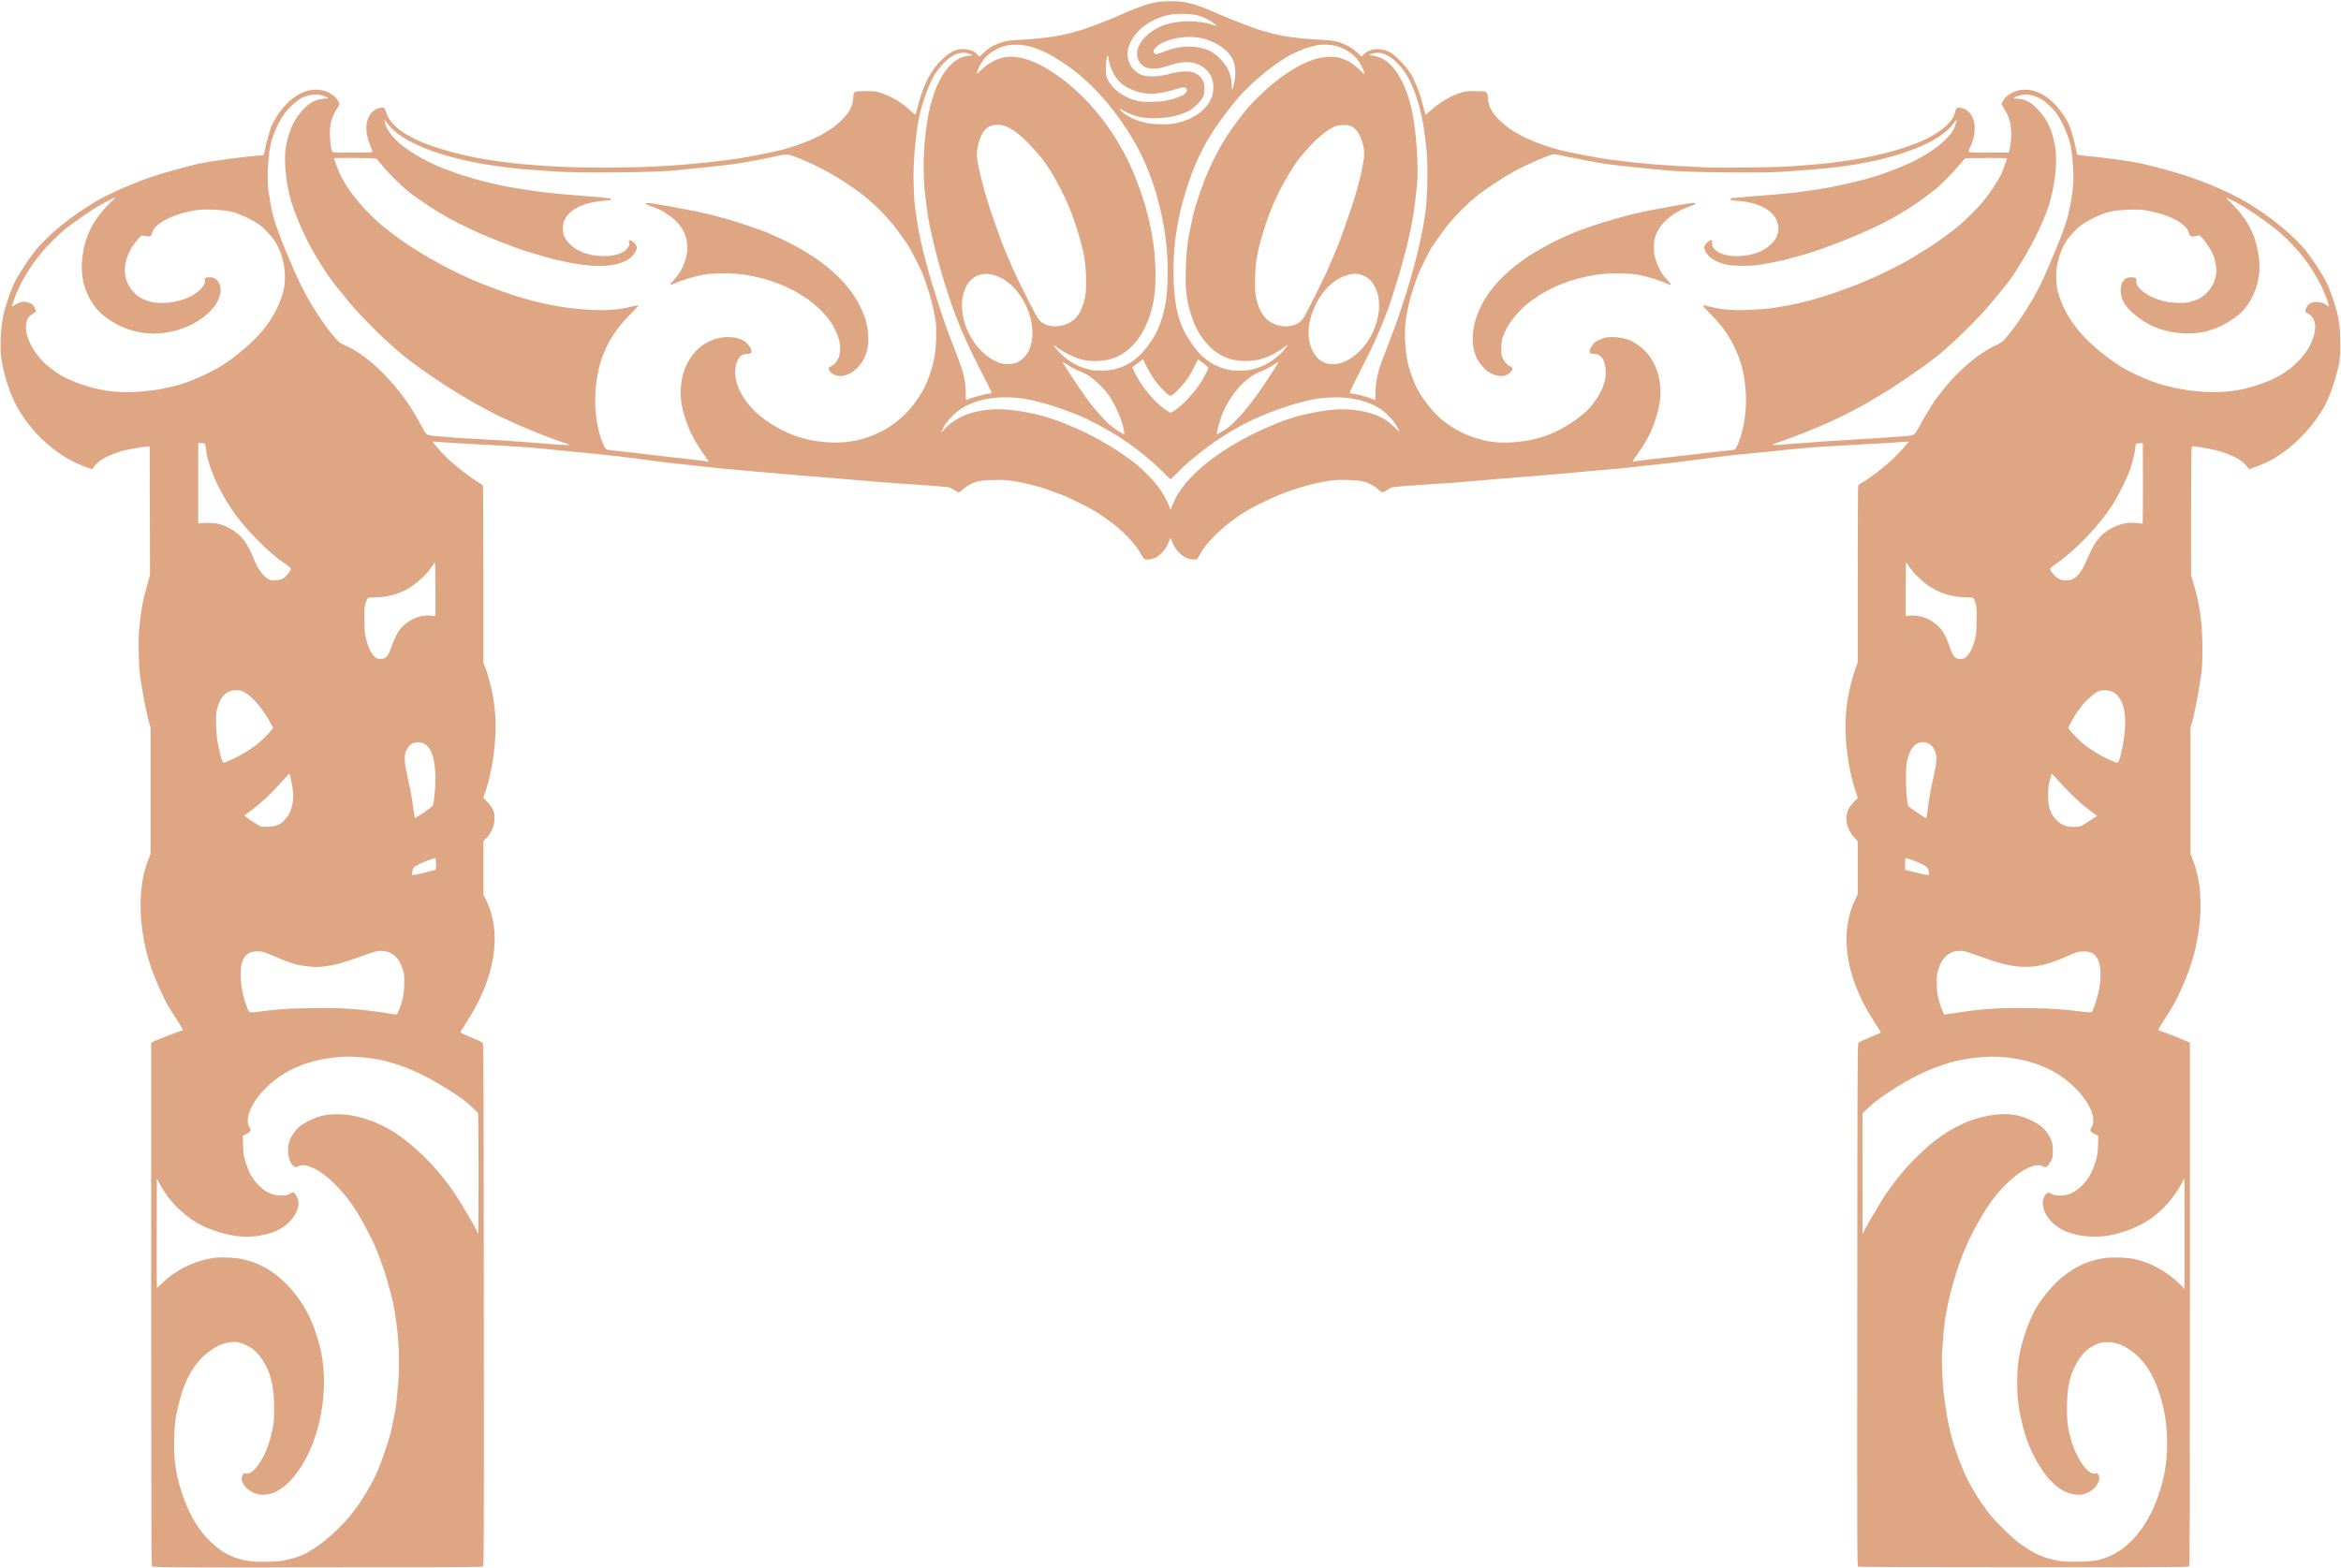 <?xml version="1.0" encoding="UTF-8" standalone="no"?>
<!-- Created with Inkscape (http://www.inkscape.org/) -->
<svg xmlns:inkscape="http://www.inkscape.org/namespaces/inkscape" xmlns:sodipodi="http://sodipodi.sourceforge.net/DTD/sodipodi-0.dtd" xmlns:xlink="http://www.w3.org/1999/xlink" xmlns="http://www.w3.org/2000/svg" xmlns:svg="http://www.w3.org/2000/svg" width="1032.956mm" height="692.118mm" viewBox="0 0 1032.956 692.118" version="1.1" id="svg5" xml:space="preserve" sodipodi:docname="drawing.svg" inkscape:version="1.2.1 (9c6d41e, 2022-07-14)">
  <sodipodi:namedview id="namedview10" pagecolor="#ffffff" bordercolor="#000000" borderopacity="0.25" inkscape:showpageshadow="2" inkscape:pageopacity="0.0" inkscape:pagecheckerboard="0" inkscape:deskcolor="#d1d1d1" inkscape:document-units="mm" showgrid="false" inkscape:zoom="0.22199902" inkscape:cx="1418.9252" inkscape:cy="1358.1141" inkscape:window-width="1659" inkscape:window-height="917" inkscape:window-x="14" inkscape:window-y="44" inkscape:window-maximized="0" inkscape:current-layer="svg5"/>
  <defs id="defs2"/>
  <g id="g9071" inkscape:label="fg">
    <path style="display:inline;fill:#dfa684;stroke-width:0.265" d="m -273.31,440.64 c -24.117,-0.077 -26.086,-0.117 -26.392,-0.531 -0.263,-0.357 -0.331,-23.927 -0.331,-115.771 V 209.015 l 1.918,-0.871 c 2.237,-1.016 9.07,-3.655 10.743,-4.15 0.634,-0.187 1.207,-0.483 1.274,-0.657 0.067,-0.174 -1.239,-2.384 -2.902,-4.911 -1.663,-2.527 -3.569,-5.606 -4.236,-6.843 -1.502,-2.785 -4.641,-9.798 -6.02,-13.452 -6.364,-16.86 -7.242,-36.553 -2.203,-49.447 l 1.161,-2.971 V 97.849 69.984 l -0.646,-2.238 c -1.008,-3.49 -2.304,-10.055 -3.89,-19.7 -0.684,-4.16 -0.976,-16.107 -0.518,-21.143 0.765,-8.403 1.571,-12.939 3.481,-19.602 l 1.311,-4.571 -0.067,-28.407 -0.067,-28.407 -1.642,0.045 c -2.324,0.064 -9.745,1.555 -12.467,2.504 -5.545,1.934 -8.377,3.661 -10.528,6.419 l -0.804,1.03 -2.493,-0.89 c -11.766,-4.198 -22.326,-13.095 -29.654,-24.984 -3.506,-5.688 -6.799,-15.325 -7.91,-23.151 -0.607,-4.274 -0.27,-12.76 0.709,-17.859 0.879,-4.582 3.432,-12.125 5.469,-16.161 1.483,-2.938 5.779,-9.507 8.417,-12.869 5.532,-7.052 15.774,-15.492 26.779,-22.065 6.327,-3.78 18.335,-9.005 26.915,-11.711 5.359,-1.691 15.281,-4.414 18.773,-5.154 5.957,-1.261 23.582,-3.609 27.088,-3.609 1.609,0 1.914,-0.364 2.243,-2.671 0.249,-1.749 1.096,-4.905 2.582,-9.632 0.558,-1.775 2.906,-5.723 4.824,-8.111 5.495,-6.843 12.214,-9.865 18.389,-8.27 1.802,0.465 4.161,1.787 5.237,2.934 0.902,0.962 1.811,2.48 1.812,3.027 5.3e-4,0.235 -0.523,1.21 -1.164,2.166 -2.086,3.111 -3.057,6.566 -3.063,10.9 -0.003,2.39 0.525,6.812 0.945,7.905 0.147,0.384 1.094,0.429 9,0.429 7.882,0 8.835,-0.045 8.835,-0.419 0,-0.23 -0.347,-1.213 -0.771,-2.183 -2.782,-6.37 -2.518,-12.102 0.707,-15.326 1.444,-1.444 4.26,-2.352 5.281,-1.703 0.177,0.113 0.565,0.992 0.862,1.954 2.244,7.265 12.302,13.179 30.224,17.773 8.18,2.097 13.052,3.007 22.103,4.131 1.201,0.149 3.106,0.387 4.233,0.529 1.986,0.25 4.768,0.489 12.237,1.048 15.068,1.13 38.041,1.133 55.827,0.008 10.429,-0.66 24.047,-2.087 31.75,-3.328 5.278,-0.85 16.241,-3.109 19.315,-3.979 13.115,-3.715 21.778,-8.471 27.232,-14.95 2.03,-2.411 2.941,-4.619 3.131,-7.586 0.196,-3.06 0.249,-3.09 5.608,-3.09 3.802,0 4.293,0.058 6.494,0.761 4.875,1.557 9.76,4.511 13.553,8.194 0.906,0.879 1.716,1.53 1.8,1.445 0.085,-0.085 0.451,-1.328 0.814,-2.763 2.611,-10.317 5.831,-16.695 10.887,-21.566 3.939,-3.795 7.049,-5.091 10.81,-4.506 2.305,0.358 3.593,0.962 4.855,2.276 l 0.915,0.953 1.466,-1.422 c 2.581,-2.503 5.192,-3.989 8.926,-5.08 1.892,-0.553 3.251,-0.727 7.225,-0.928 11.595,-0.585 19.938,-1.926 27.649,-4.444 2.974,-0.972 11.977,-4.365 13.786,-5.196 7.694,-3.535 13.584,-5.78 17.539,-6.682 2.652,-0.605 3.686,-0.703 7.57,-0.715 7.009,-0.022 10.144,0.809 21.431,5.679 2.765,1.193 6.039,2.557 7.276,3.032 8.018,3.077 9.692,3.679 12.428,4.478 7.803,2.276 14.428,3.26 25.966,3.857 5.332,0.276 7.316,0.734 10.968,2.531 1.671,0.822 3.004,1.738 4.392,3.018 l 1.993,1.837 1.021,-1.046 c 2.54,-2.602 7.409,-3.012 11.361,-0.957 3.004,1.562 8.727,7.895 10.312,11.413 2.512,5.575 3.076,7.141 4.377,12.144 0.562,2.162 1.086,3.995 1.165,4.074 0.079,0.079 1.011,-0.678 2.073,-1.682 3.559,-3.366 8.942,-6.587 13.295,-7.955 2.187,-0.687 2.717,-0.749 6.494,-0.749 5.36,0 5.413,0.029 5.607,3.09 0.251,3.96 2.081,7.094 6.325,10.828 2.47,2.174 3.224,2.717 6.332,4.563 4.482,2.663 11.053,5.314 17.707,7.146 5.335,1.468 18.383,3.977 24.871,4.782 13.679,1.697 23.152,2.459 39.555,3.183 9.236,0.408 31.67,0.121 40.614,-0.519 4.63,-0.331 14.726,-1.2 15.214,-1.309 0.291,-0.065 1.601,-0.246 2.91,-0.403 15.486,-1.849 30.042,-5.566 39.541,-10.098 7.524,-3.59 12.355,-8.087 13.121,-12.214 0.339,-1.827 1.264,-2.163 3.685,-1.338 2.435,0.83 4.185,3.244 4.762,6.568 0.522,3.006 -0.241,7.299 -1.868,10.51 -0.35,0.69 -0.636,1.497 -0.636,1.793 0,0.53 0.128,0.538 8.853,0.538 h 8.853 l 0.267,-0.992 c 0.49,-1.823 0.801,-4.671 0.802,-7.342 0,-4.326 -0.97,-7.785 -3.058,-10.9 -0.641,-0.956 -1.165,-1.93 -1.164,-2.166 0,-0.547 0.91,-2.065 1.812,-3.027 1.075,-1.147 3.435,-2.469 5.237,-2.934 7.383,-1.906 15.446,2.78 21.207,12.325 0.731,1.212 1.51,2.68 1.73,3.262 0.884,2.335 2.596,8.581 2.865,10.449 0.157,1.092 0.384,2.093 0.504,2.224 0.12,0.131 1.267,0.328 2.547,0.438 8.21,0.706 19.952,2.295 25.48,3.448 4.44,0.926 13.825,3.476 19.844,5.393 8.518,2.713 20.436,7.91 26.638,11.618 11.021,6.588 21.247,15.015 26.779,22.066 2.643,3.369 6.935,9.933 8.424,12.882 2.017,3.996 4.593,11.605 5.466,16.148 1.11,5.772 1.261,15.753 0.311,20.505 -0.924,4.621 -3.038,11.31 -4.933,15.61 -3.42,7.761 -10.903,16.832 -18.593,22.539 -4.753,3.527 -8.118,5.324 -13.901,7.424 l -2.22,0.806 -0.947,-1.163 c -1.757,-2.159 -2.806,-2.971 -5.502,-4.26 -3.723,-1.78 -6.67,-2.726 -11.321,-3.633 -5.442,-1.062 -7.283,-1.251 -7.58,-0.781 -0.131,0.206 -0.235,12.794 -0.237,28.611 l -0.004,28.243 1.059,3.507 c 2.902,9.61 4.027,18.166 3.939,29.954 -0.042,5.615 -0.163,7.618 -0.662,10.98 -1.185,7.983 -2.844,16.548 -3.93,20.295 l -0.671,2.315 v 27.868 27.868 l 1.166,2.967 c 1.139,2.898 2.275,7.453 2.786,11.17 0.472,3.438 0.612,9.707 0.306,13.741 -0.856,11.292 -3.217,20.346 -8.214,31.503 -2.551,5.695 -3.772,7.913 -7.335,13.331 -1.664,2.53 -2.972,4.739 -2.906,4.911 0.066,0.171 0.638,0.465 1.272,0.652 1.573,0.465 8.682,3.222 10.875,4.218 l 1.786,0.811 v 115.319 c 0,91.838 -0.067,115.411 -0.331,115.771 -0.311,0.425 -4.75,0.452 -72.909,0.448 -50.296,-0.003 -72.738,-0.09 -73.099,-0.283 -0.516,-0.276 -0.52,-1.154 -0.447,-115.451 0.065,-101.912 0.12,-115.227 0.471,-115.652 0.428,-0.518 1.555,-1.052 6.47,-3.068 1.739,-0.713 3.266,-1.4 3.392,-1.527 0.13,-0.13 -0.622,-1.478 -1.735,-3.108 -7.381,-10.813 -11.928,-22.231 -13.052,-32.776 -0.885,-8.3 0.325,-16.208 3.472,-22.684 l 1.188,-2.446 v -11.701 -11.701 l -1.494,-1.664 c -3.419,-3.807 -4.422,-8.696 -2.574,-12.535 0.441,-0.916 1.446,-2.265 2.427,-3.259 l 1.674,-1.695 -1.19,-3.597 c -2.971,-8.981 -4.703,-22.243 -4.15,-31.775 0.139,-2.401 0.501,-5.902 0.803,-7.78 0.711,-4.414 2.437,-11.262 3.594,-14.258 l 0.91,-2.357 0.004,-38.933 c 0.003,-21.413 0.091,-39.065 0.198,-39.226 0.107,-0.161 1.028,-0.795 2.046,-1.41 3.9,-2.352 10.487,-7.514 13.961,-10.94 2.302,-2.27 6.342,-6.831 6.188,-6.985 -0.07,-0.07 -1.417,-0.004 -2.994,0.146 -1.577,0.15 -4.236,0.341 -5.91,0.425 -1.673,0.084 -5.007,0.268 -7.408,0.41 -2.401,0.142 -8.652,0.494 -13.891,0.781 -5.239,0.288 -10.894,0.645 -12.568,0.794 -1.673,0.149 -5.126,0.453 -7.673,0.675 -2.547,0.222 -5.464,0.519 -6.482,0.66 -1.769,0.244 -5.218,0.59 -14.552,1.458 -4.184,0.389 -6.725,0.665 -10.848,1.178 -1.164,0.145 -3.605,0.446 -5.424,0.67 -4.704,0.579 -6.871,0.864 -10.186,1.34 -1.601,0.23 -3.863,0.516 -5.027,0.635 -1.164,0.12 -4.26,0.464 -6.879,0.766 -2.619,0.301 -7.144,0.789 -10.054,1.084 -2.91,0.295 -5.589,0.594 -5.953,0.665 -0.364,0.071 -2.209,0.247 -4.101,0.391 -3.285,0.251 -8.691,0.733 -20.902,1.863 -6.484,0.6 -14.538,1.267 -28.707,2.376 -5.603,0.439 -11.913,0.974 -14.023,1.19 -4.343,0.445 -9.073,0.797 -16.007,1.192 -6.129,0.35 -14.862,1.005 -17.066,1.281 -1.335,0.167 -2.038,0.434 -3.139,1.19 -2.218,1.523 -2.439,1.516 -4.217,-0.131 -1.727,-1.599 -4.114,-2.859 -6.666,-3.52 -2.326,-0.602 -10.405,-0.853 -13.626,-0.424 -9.948,1.326 -20.463,4.661 -30.752,9.755 -6.522,3.229 -8.841,4.629 -13.753,8.301 -6.021,4.502 -11.683,10.436 -13.683,14.34 -0.571,1.115 -1.195,2.158 -1.387,2.317 -0.554,0.459 -3.501,0.132 -4.908,-0.544 -2.605,-1.254 -5.134,-4.242 -6.171,-7.294 -0.273,-0.802 -0.561,-1.458 -0.64,-1.457 -0.079,0 -0.441,0.8 -0.805,1.775 -1.228,3.291 -3.886,6.225 -6.537,7.217 -1.385,0.518 -3.32,0.692 -4.153,0.372 -0.228,-0.088 -0.9,-1.037 -1.492,-2.111 -1.446,-2.619 -3.088,-4.762 -5.922,-7.727 -3.203,-3.351 -5.641,-5.384 -10.603,-8.843 -3.352,-2.337 -5.12,-3.351 -10.848,-6.226 -4.851,-2.435 -6.573,-3.168 -12.58,-5.356 -6.002,-2.186 -13.375,-3.957 -18.892,-4.537 -3.565,-0.375 -10.747,-0.145 -13.044,0.417 -2.342,0.574 -5.208,2.092 -6.813,3.61 -0.755,0.714 -1.552,1.299 -1.77,1.299 -0.218,0 -1.159,-0.5 -2.091,-1.11 -1.307,-0.856 -2.058,-1.154 -3.282,-1.302 -1.708,-0.206 -12.744,-1.014 -23.019,-1.685 -3.493,-0.228 -8.076,-0.589 -10.186,-0.802 -2.11,-0.213 -8.42,-0.747 -14.023,-1.186 -15.066,-1.182 -25.887,-2.092 -29.766,-2.505 -1.892,-0.201 -4.69,-0.439 -6.218,-0.529 -1.528,-0.09 -4.266,-0.329 -6.085,-0.533 -1.819,-0.203 -5.093,-0.501 -7.276,-0.661 -2.183,-0.16 -4.147,-0.341 -4.366,-0.401 -0.218,-0.06 -2.838,-0.356 -5.821,-0.657 -2.983,-0.301 -7.567,-0.794 -10.186,-1.095 -2.619,-0.302 -5.715,-0.646 -6.879,-0.766 -1.164,-0.12 -3.426,-0.405 -5.027,-0.635 -3.057,-0.439 -4.837,-0.675 -10.054,-1.334 -6.206,-0.784 -9.843,-1.201 -13.891,-1.594 -2.256,-0.219 -7.078,-0.7 -10.716,-1.069 -11.553,-1.172 -16.845,-1.691 -20.108,-1.972 -3.412,-0.294 -16.139,-1.037 -31.882,-1.861 -2.692,-0.141 -6.306,-0.384 -8.031,-0.54 -1.725,-0.156 -3.191,-0.229 -3.258,-0.162 -0.161,0.161 4.569,5.478 6.479,7.285 3.931,3.718 10.443,8.754 14.071,10.882 0.8,0.47 1.543,0.989 1.65,1.154 0.107,0.165 0.196,17.835 0.198,39.266 l 0.004,38.966 0.937,2.398 c 0.806,2.062 2.07,6.616 3.003,10.82 0.578,2.604 1.116,6.96 1.367,11.061 0.571,9.332 -1.198,22.918 -4.141,31.803 l -1.183,3.573 1.679,1.721 c 0.95,0.974 2.016,2.409 2.456,3.306 0.701,1.429 0.775,1.833 0.758,4.099 -0.017,2.22 -0.12,2.753 -0.885,4.565 -0.601,1.425 -1.343,2.578 -2.428,3.776 l -1.562,1.724 v 11.722 11.722 l 1.198,2.461 c 7.377,15.156 3.894,35.285 -9.591,55.426 -1.065,1.591 -1.845,2.98 -1.733,3.087 0.112,0.107 1.811,0.872 3.775,1.699 1.965,0.827 4.068,1.719 4.674,1.982 0.606,0.262 1.261,0.756 1.455,1.097 0.293,0.514 0.366,20.259 0.427,115.489 0.068,105.029 0.038,114.905 -0.35,115.292 -0.385,0.385 -4.488,0.424 -45.079,0.424 -24.561,0 -45.537,0.038 -46.614,0.084 -1.077,0.046 -13.686,0.046 -28.02,0 z m 30.528,-2.888 c 1.473,-0.232 3.696,-0.694 4.941,-1.025 2.27,-0.604 6.386,-2.275 7.129,-2.894 0.218,-0.182 0.992,-0.67 1.72,-1.085 5.018,-2.862 13.029,-10.121 17.515,-15.872 4.656,-5.969 8.897,-13.076 11.525,-19.315 2.581,-6.127 5.413,-14.883 6.246,-19.315 0.274,-1.461 0.79,-4.037 1.402,-7.011 0.281,-1.365 0.904,-7.268 1.299,-12.303 1.052,-13.43 -0.551,-30.482 -3.877,-41.225 -0.352,-1.137 -0.64,-2.247 -0.64,-2.468 0,-0.509 -2.531,-8.342 -3.152,-9.753 -0.256,-0.582 -0.865,-2.189 -1.354,-3.572 -1.724,-4.879 -7.312,-15.464 -11.173,-21.167 -3.903,-5.763 -10.01,-12.024 -14.519,-14.883 -2.193,-1.391 -4.985,-2.542 -6.632,-2.736 -1.162,-0.137 -1.702,-0.059 -2.724,0.394 -1.168,0.517 -1.327,0.53 -1.896,0.157 -2.398,-1.571 -3.41,-6.963 -2.096,-11.163 0.624,-1.996 2.88,-5.216 4.62,-6.597 2.019,-1.602 6.271,-3.675 9.159,-4.465 4.419,-1.209 10.802,-1.136 16.14,0.185 10.719,2.652 18.739,7.369 28.779,16.93 5.653,5.383 10.708,11.526 15.311,18.607 2.628,4.042 8.063,13.346 8.579,14.684 0.253,0.655 0.56,1.304 0.684,1.442 0.308,0.344 0.291,-52.683 -0.017,-53.252 -0.27,-0.499 -5.204,-4.945 -6.638,-5.982 -8.191,-5.921 -18.642,-11.717 -25.792,-14.303 -7.216,-2.61 -11.387,-3.578 -18.238,-4.233 -5.527,-0.528 -8.394,-0.506 -13.517,0.105 -8.148,0.971 -15.292,3.306 -21.223,6.936 -8.846,5.414 -15.747,14.061 -16.157,20.245 -0.125,1.878 0.01,2.41 1.004,3.98 0.56,0.884 -0.072,1.803 -1.802,2.621 l -1.44,0.681 0.128,4.145 c 0.107,3.468 0.243,4.534 0.832,6.526 1.51,5.108 3.061,8.016 5.825,10.926 3.293,3.466 6.677,4.954 10.868,4.776 1.862,-0.079 2.317,-0.197 3.246,-0.84 1.353,-0.938 1.9,-0.716 2.849,1.157 0.927,1.829 1.076,3.284 0.531,5.174 -0.936,3.246 -3.297,6.318 -6.484,8.437 -2.349,1.561 -4.031,2.283 -7.34,3.151 -7.816,2.049 -16.103,1.23 -25.568,-2.527 -8.928,-3.543 -17.2,-11.221 -21.904,-20.331 l -0.888,-1.72 -0.068,24.054 c -0.037,13.23 -0.003,24.118 0.075,24.197 0.079,0.079 0.859,-0.592 1.735,-1.489 5.917,-6.066 14.637,-10.459 23.262,-11.72 3.292,-0.481 9.698,-0.166 13.232,0.652 9.347,2.162 16.975,7.492 23.873,16.681 4.293,5.718 7.249,12.227 9.687,21.326 4.4,16.425 1.206,38.407 -7.657,52.697 -5.457,8.798 -11.25,13.171 -17.45,13.171 -5.449,0 -10.703,-5.159 -8.868,-8.708 0.414,-0.801 0.511,-0.847 1.458,-0.687 1.395,0.236 2.763,-0.506 4.342,-2.356 3.465,-4.055 5.908,-9.729 7.433,-17.261 0.591,-2.918 0.686,-4.07 0.694,-8.418 0.019,-10.598 -1.428,-16.565 -5.462,-22.526 -2.42,-3.575 -4.864,-5.473 -8.859,-6.878 -1.695,-0.596 -2.276,-0.676 -4.092,-0.564 -4.026,0.248 -7.622,1.87 -11.721,5.289 -3.425,2.856 -6.359,6.917 -8.553,11.833 -1.572,3.525 -2.087,5.065 -3.423,10.239 -1.414,5.477 -1.812,8.54 -2.006,15.429 -0.237,8.406 0.6,14.885 2.855,22.093 3.295,10.531 7.436,17.778 13.405,23.458 5.273,5.018 10.677,7.621 17.468,8.413 3.271,0.382 10.529,0.302 13.373,-0.147 z m 801.587,-0.334 c 10.697,-2.222 20.159,-11.572 25.61,-25.305 3.483,-8.776 5.079,-16.89 5.075,-25.797 -0.003,-7.794 -0.709,-13.062 -2.693,-20.108 -3.084,-10.953 -7.948,-18.194 -15.096,-22.476 -3.021,-1.809 -5.425,-2.516 -8.53,-2.508 -2.387,0.006 -2.838,0.09 -4.607,0.856 -3.662,1.587 -5.546,3.155 -7.815,6.506 -4.034,5.96 -5.482,11.928 -5.463,22.526 0.01,5.548 0.542,9.075 2.165,14.361 1.69,5.502 5.431,11.627 8.033,13.152 0.979,0.573 1.39,0.67 2.242,0.526 0.97,-0.164 1.073,-0.12 1.458,0.625 0.63,1.218 0.499,2.382 -0.465,4.135 -1.438,2.614 -4.977,4.63 -8.128,4.63 -5.909,0 -11.472,-3.769 -16.35,-11.077 -5.032,-7.538 -8.135,-15.742 -9.976,-26.368 -1.175,-6.782 -1.266,-15.301 -0.24,-22.483 0.742,-5.197 2.946,-12.501 5.455,-18.079 1.825,-4.059 2.738,-5.592 5.519,-9.277 7.729,-10.241 16.961,-16.007 27.626,-17.254 3.178,-0.372 8.997,-0.174 11.871,0.403 7.483,1.503 14.56,5.312 20.358,10.959 l 2.315,2.255 -0.006,-24.323 -0.006,-24.323 -0.825,1.455 c -2.916,5.142 -4.671,7.565 -8.005,11.053 -5.87,6.141 -13.552,10.258 -23.04,12.346 -8.086,1.78 -17.917,0.507 -23.387,-3.028 -4.474,-2.892 -7.209,-6.982 -7.259,-10.861 -0.019,-1.471 0.101,-1.953 0.789,-3.175 0.954,-1.693 1.717,-1.952 2.987,-1.013 1.102,0.815 4.483,1.004 6.902,0.386 4.67,-1.192 9.382,-5.948 11.582,-11.689 1.659,-4.329 1.956,-5.772 2.097,-10.201 l 0.133,-4.143 -1.552,-0.752 c -1.979,-0.959 -2.361,-1.784 -1.417,-3.062 0.822,-1.112 0.991,-3.245 0.43,-5.437 -1.534,-5.987 -8.097,-13.561 -15.836,-18.275 -6.107,-3.72 -13.864,-6.203 -22.004,-7.043 -5.169,-0.533 -7.754,-0.513 -13.808,0.111 -12.235,1.26 -24.873,6.29 -38.347,15.259 -4.514,3.005 -6.288,4.374 -9.237,7.13 l -2.272,2.123 0.02,26.709 0.02,26.71 0.759,-1.647 c 0.787,-1.708 7.469,-13.028 9.335,-15.815 1.862,-2.781 5.503,-7.575 8.161,-10.747 2.774,-3.31 9.423,-9.783 12.69,-12.354 9.093,-7.156 18.227,-11.188 27.713,-12.231 6.091,-0.67 10.811,0.084 15.782,2.521 3.743,1.835 5.54,3.28 7.24,5.821 1.791,2.678 2.285,4.339 2.285,7.683 0,2.505 -0.051,2.754 -0.926,4.487 -0.509,1.009 -1.228,2.053 -1.598,2.319 -0.654,0.471 -0.705,0.469 -1.961,-0.087 -1.034,-0.458 -1.574,-0.537 -2.729,-0.401 -4.01,0.471 -9.609,4.226 -15.234,10.216 -4.99,5.314 -9.628,12.566 -14.634,22.883 -4.055,8.356 -8.032,21.167 -10.105,32.544 -0.742,4.071 -1.457,11.799 -1.776,19.182 -0.101,2.332 0.336,11.716 0.689,14.817 1.707,14.978 3.892,23.594 9.056,35.719 2.29,5.377 5.837,11.267 10.835,17.992 2.535,3.411 10.511,11.264 13.853,13.64 6.76,4.806 10.513,6.44 17.574,7.651 3.313,0.568 13.248,0.359 16.669,-0.352 z M -190.987,195.353 c 1.869,-4.287 2.618,-7.953 2.632,-12.893 0.01,-3.262 -0.071,-3.967 -0.665,-5.847 -1.675,-5.295 -4.931,-8.091 -9.423,-8.091 -1.809,0 -2.56,0.166 -5.603,1.236 -12.96,4.557 -15.191,5.18 -20.332,5.679 -2.496,0.242 -3.696,0.222 -6.516,-0.106 -5.496,-0.641 -6.805,-1.052 -17.147,-5.396 -2.704,-1.136 -3.07,-1.222 -5.159,-1.212 -2.648,0.013 -3.918,0.536 -5.343,2.2 -1.343,1.569 -1.89,3.562 -2.004,7.299 -0.139,4.542 0.874,10.125 2.705,14.919 1.118,2.925 0.659,2.754 5.7,2.131 9.697,-1.198 12.035,-1.348 23.151,-1.489 8.913,-0.113 12.238,-0.055 16.801,0.297 6.184,0.477 12.303,1.204 16.669,1.98 4.072,0.724 3.9,0.751 4.536,-0.706 z m 687.416,0.474 c 11.669,-1.794 18.628,-2.236 32.242,-2.048 10.67,0.148 14.156,0.374 23.109,1.504 2.321,0.293 4.321,0.432 4.444,0.309 0.377,-0.377 1.687,-3.792 2.045,-5.332 0.186,-0.8 0.554,-2.17 0.817,-3.043 1.242,-4.128 1.373,-11.137 0.26,-13.991 -1.264,-3.245 -3.126,-4.505 -6.628,-4.488 -2.478,0.012 -3.326,0.269 -8.202,2.481 -12.075,5.479 -20.516,5.732 -33.866,1.018 -10.526,-3.718 -10.608,-3.742 -12.7,-3.752 -4.4,-0.022 -7.746,2.867 -9.415,8.129 -0.587,1.851 -0.677,2.606 -0.673,5.632 0.005,3.612 0.07,4.266 0.717,7.293 0.49,2.292 2.284,7.072 2.654,7.072 0.056,0 2.394,-0.352 5.195,-0.783 z M -179.193,133.914 c 1.487,-0.442 2.953,-0.804 3.259,-0.804 0.305,0 0.785,-0.123 1.067,-0.274 0.451,-0.241 0.512,-0.573 0.512,-2.778 0,-1.891 -0.085,-2.504 -0.347,-2.504 -0.727,0 -4.907,1.564 -7.107,2.66 -2.469,1.229 -2.767,1.585 -3.048,3.634 l -0.164,1.199 1.563,-0.164 c 0.86,-0.09 2.78,-0.526 4.267,-0.968 z m 663.552,-0.191 c -0.247,-1.801 -0.722,-2.339 -3.149,-3.561 -2.085,-1.05 -6.261,-2.608 -6.989,-2.608 -0.263,0 -0.347,0.632 -0.347,2.609 v 2.609 l 1.389,0.295 c 0.764,0.162 2.699,0.648 4.299,1.078 1.601,0.431 3.373,0.791 3.939,0.8 l 1.028,0.017 -0.17,-1.24 z m -728.697,-20.713 c 1.135,-0.445 2.014,-1.057 3.082,-2.147 2.806,-2.863 4.128,-6.979 3.856,-12.006 -0.142,-2.624 -1.389,-8.712 -1.752,-8.557 -0.103,0.044 -1.182,1.211 -2.398,2.593 -5.176,5.886 -10.784,11.153 -15.078,14.162 -1.168,0.818 -2.177,1.574 -2.242,1.68 -0.157,0.253 6.138,4.479 7.14,4.794 1.458,0.458 5.649,0.163 7.392,-0.52 z m 795.455,0.525 c 0.499,-0.143 2.39,-1.242 4.202,-2.443 l 3.294,-2.182 -0.764,-0.586 c -0.42,-0.323 -1.955,-1.473 -3.41,-2.557 -3.351,-2.496 -8.313,-7.223 -12.401,-11.816 -1.749,-1.965 -3.259,-3.606 -3.356,-3.648 -0.097,-0.042 -0.309,0.435 -0.471,1.058 -1.148,4.414 -1.223,4.933 -1.216,8.41 0.011,5.446 0.949,8.209 3.754,11.059 1.998,2.029 4.235,2.928 7.342,2.949 1.165,0.008 2.527,-0.102 3.026,-0.246 z m -726.886,-9.238 c 0.526,-1.197 1.149,-7.414 1.144,-11.414 -0.014,-11.01 -2.59,-16.506 -7.715,-16.462 -2.572,0.022 -4.367,1.478 -5.418,4.394 -0.592,1.643 -0.481,4.748 0.296,8.306 1.93,8.829 2.44,11.572 3.191,17.134 0.236,1.746 0.476,3.326 0.535,3.511 0.16,0.502 7.582,-4.593 7.967,-5.469 z m 659.254,4.281 c 0.875,-6.831 1.572,-10.821 3.063,-17.536 1.572,-7.082 1.523,-9.344 -0.264,-12.185 -1.765,-2.806 -5.575,-3.342 -8.141,-1.147 -1.434,1.227 -2.849,4.129 -3.408,6.989 -0.87,4.451 -0.433,18.099 0.637,19.914 0.273,0.462 7.567,5.444 7.789,5.319 0.088,-0.05 0.234,-0.659 0.323,-1.355 z M -263.016,83.325 c 6.601,-3.204 11.929,-7.245 15.746,-11.942 l 1.032,-1.27 -0.464,-0.979 c -0.255,-0.538 -1.073,-1.991 -1.816,-3.228 -3.291,-5.475 -7.283,-9.903 -10.446,-11.589 -1.375,-0.733 -1.849,-0.846 -3.535,-0.844 -4.617,0.006 -7.492,3.136 -8.715,9.487 -0.443,2.301 -0.146,9.712 0.547,13.642 0.584,3.314 1.623,7.425 2.102,8.32 0.419,0.783 0.977,0.623 5.55,-1.597 z m 831.114,1.57 c 0.8,-1.495 2.215,-8.17 2.606,-12.293 0.613,-6.464 0.182,-10.957 -1.35,-14.076 -1.739,-3.542 -3.926,-5.047 -7.337,-5.052 -1.69,-0.003 -2.162,0.111 -3.572,0.857 -1.978,1.047 -5.364,4.216 -6.996,6.548 -0.662,0.946 -1.413,1.958 -1.669,2.249 -0.606,0.69 -3.94,6.503 -3.94,6.87 0,0.471 3.806,4.646 5.86,6.428 3.474,3.013 8.974,6.328 13.984,8.427 1.825,0.765 2.025,0.768 2.414,0.041 z M -196.171,38.63 c 0.675,-0.676 1.203,-1.735 2.099,-4.21 1.581,-4.367 2.563,-6.324 4.106,-8.178 3.251,-3.906 8.552,-6.174 13.404,-5.735 l 1.942,0.176 V 8.899 c 0,-7.067 -0.098,-11.785 -0.245,-11.785 -0.135,0 -0.696,0.744 -1.246,1.654 -2.131,3.522 -7.439,8.268 -11.738,10.494 -3.891,2.015 -9.017,3.219 -13.691,3.216 -3.123,-0.003 -3.103,-0.016 -3.949,2.76 -0.405,1.33 -0.478,2.444 -0.451,6.879 0.018,2.91 0.172,6.066 0.344,7.011 0.737,4.07 2.423,7.935 4.168,9.558 1.001,0.931 1.304,1.026 2.949,0.929 1.193,-0.07 1.546,-0.221 2.31,-0.986 z M 500.886,38.764 c 1.826,-1.745 3.484,-5.522 4.229,-9.635 0.171,-0.946 0.326,-4.101 0.344,-7.011 0.027,-4.435 -0.046,-5.549 -0.451,-6.879 -0.844,-2.769 -0.856,-2.777 -3.822,-2.783 -6.738,-0.014 -12.684,-1.92 -17.787,-5.703 -2.946,-2.183 -6.422,-5.715 -7.688,-7.811 -0.61,-1.01 -1.214,-1.901 -1.341,-1.98 -0.131,-0.081 -0.231,5.049 -0.231,11.785 V 20.674 l 2.051,-0.164 c 5.099,-0.407 10.664,2.154 13.733,6.318 1.579,2.144 2.177,3.368 3.511,7.194 1.698,4.868 2.567,5.796 5.251,5.609 1.102,-0.077 1.564,-0.259 2.202,-0.869 z M -242.358,4.392 c 1.823,-0.943 4.003,-3.523 3.96,-4.688 -0.007,-0.188 -1.222,-1.175 -2.699,-2.193 -4.164,-2.87 -7.334,-5.618 -12.408,-10.754 -7.23,-7.319 -12.003,-13.811 -16.314,-22.187 -3.404,-6.613 -5.552,-12.895 -6.041,-17.66 -0.225,-2.194 -0.509,-2.538 -2.112,-2.562 l -1.292,-0.019 v 17.727 17.727 l 1.058,-0.056 c 4.91,-0.261 6.625,-0.15 8.864,0.573 2.901,0.938 4.763,1.934 7.107,3.802 3.244,2.586 4.883,5.114 7.687,11.86 1.977,4.756 4.609,8.034 7.101,8.842 1.046,0.339 4.117,0.091 5.088,-0.412 z M 548.48,3.997 c 2.308,-1.481 3.709,-3.65 6.368,-9.857 2.896,-6.76 5.867,-10.179 10.968,-12.622 3.813,-1.826 6.774,-2.305 11.012,-1.783 l 1.752,0.216 0.134,-0.702 c 0.074,-0.386 0.119,-8.401 0.1,-17.811 l -0.034,-17.109 -1.298,0.068 c -1.617,0.085 -2.008,0.4 -2.011,1.618 -0.004,1.681 -1.239,6.938 -2.402,10.22 -1.255,3.542 -5.372,11.822 -7.511,15.104 -3.47,5.325 -6.527,9.156 -11.437,14.332 -4.365,4.602 -9.899,9.456 -13.649,11.971 -1.41,0.946 -2.565,1.898 -2.567,2.117 -0.007,0.978 1.865,3.343 3.397,4.291 1.244,0.77 2.293,0.992 4.2,0.888 1.311,-0.072 1.92,-0.264 2.976,-0.942 z m -397.929,-32.085 c 4.379,-12.099 20.646,-25.354 42.864,-34.927 6.98,-3.008 11.63,-4.477 18.918,-5.979 9.483,-1.954 16.783,-2.057 23.68,-0.335 5.653,1.412 8.857,3.101 12.393,6.535 1.249,1.213 2.299,2.177 2.333,2.142 0.034,-0.034 -0.341,-0.898 -0.835,-1.918 -1.056,-2.183 -4.356,-5.862 -6.863,-7.651 -6.766,-4.828 -17.166,-6.659 -28.459,-5.011 -9.352,1.365 -25.028,6.975 -34.661,12.405 -4.491,2.531 -10.507,6.362 -12.965,8.255 -8.844,6.812 -10.087,7.862 -13.867,11.705 -1.733,1.762 -3.224,3.204 -3.312,3.204 -0.088,0 -1.468,-1.319 -3.066,-2.932 -5.294,-5.341 -13.659,-12.045 -19.839,-15.898 -5.417,-3.378 -13.36,-7.649 -16.582,-8.918 -1.066,-0.42 -3.13,-1.241 -4.585,-1.826 -5.944,-2.387 -14.3,-4.89 -19.182,-5.746 -10.062,-1.764 -19.686,-0.757 -26.79,2.804 -3.944,1.977 -8.307,6.082 -10.111,9.515 -1.161,2.209 -1.117,2.909 0.08,1.281 1.978,-2.69 6.888,-5.872 11.156,-7.229 8.561,-2.723 17.47,-2.602 30.128,0.409 3.833,0.912 10.801,3.221 12.913,4.28 0.702,0.352 1.752,0.793 2.334,0.98 1.451,0.467 8.808,3.997 11.241,5.393 1.094,0.627 3.298,1.893 4.899,2.812 1.601,0.919 4.265,2.633 5.921,3.809 1.656,1.176 3.501,2.483 4.101,2.904 4.384,3.08 10.376,9.196 13.269,13.544 1.437,2.159 3.825,6.973 3.827,7.716 0.003,0.823 0.511,0.188 1.058,-1.323 z M -54.175,-47.484 c 0.082,-0.082 -0.787,-1.455 -1.93,-3.052 -3.478,-4.858 -5.806,-9.097 -7.397,-13.468 -2.136,-5.867 -2.903,-9.573 -2.903,-14.023 0,-11.791 6.51,-21.326 16.272,-23.833 4.013,-1.03 8.864,-0.605 11.471,1.006 2.531,1.564 4.21,4.526 3.16,5.576 -0.175,0.175 -0.895,0.318 -1.601,0.318 -2.334,0 -3.681,1.199 -4.674,4.159 -2.501,7.456 3.098,18.29 12.99,25.138 9.347,6.47 17.96,9.354 29.188,9.773 15.248,0.569 29.528,-6.738 37.835,-19.358 2.716,-4.126 3.362,-5.387 4.894,-9.546 2.356,-6.397 3.173,-11.092 3.197,-18.391 0.019,-5.514 0.022,-5.485 -0.988,-10.56 -0.943,-4.743 -2.173,-8.864 -4.857,-16.272 -0.904,-2.496 -5.736,-11.853 -7.099,-13.749 -0.678,-0.943 -1.829,-2.577 -2.556,-3.629 -4.558,-6.595 -11.414,-13.731 -17.727,-18.453 -8.948,-6.692 -18.111,-11.872 -27.621,-15.615 -4.358,-1.715 -4.97,-1.812 -7.701,-1.222 -8.259,1.786 -16.862,3.402 -21.167,3.976 -3.827,0.51 -16.523,1.883 -20.902,2.26 -1.819,0.157 -4.379,0.403 -5.689,0.547 -7.513,0.827 -41.413,1.11 -51.197,0.428 -3.42,-0.238 -7.944,-0.555 -10.054,-0.703 -21.963,-1.543 -40.748,-5.728 -52.971,-11.801 -5.603,-2.784 -9.171,-5.498 -11.587,-8.816 -0.64,-0.879 -1.215,-1.548 -1.277,-1.486 -0.062,0.062 0.026,0.667 0.197,1.344 1.128,4.478 5.702,9.261 13.217,13.818 3.888,2.358 8.745,4.798 12.014,6.036 1.343,0.509 3.394,1.287 4.558,1.731 4.897,1.865 13.277,4.241 20.241,5.74 8.639,1.859 22.074,3.732 31.485,4.39 8.168,0.571 17.701,1.438 18.046,1.643 0.103,0.061 0.127,0.268 0.053,0.46 -0.092,0.24 -0.962,0.404 -2.782,0.523 -8.236,0.54 -14.341,3.213 -17.065,7.471 -1.899,2.969 -1.728,7.329 0.4,10.161 1.115,1.484 3.507,3.447 5.316,4.363 7.135,3.611 18.148,3.153 21.364,-0.889 0.985,-1.238 1.164,-1.75 0.877,-2.506 -0.136,-0.357 -0.135,-0.772 0,-0.99 0.339,-0.54 2.033,0.411 2.819,1.583 0.789,1.175 0.759,2.005 -0.126,3.508 -3.505,5.951 -13.919,7.593 -29.143,4.596 -4.173,-0.822 -7.912,-1.664 -8.214,-1.851 -0.127,-0.078 -1.521,-0.484 -3.099,-0.901 -3.655,-0.967 -10.746,-3.209 -13.318,-4.212 -1.091,-0.425 -3.258,-1.258 -4.815,-1.851 -13.621,-5.184 -25.78,-11.376 -34.873,-17.76 -1.965,-1.379 -3.989,-2.791 -4.498,-3.136 -3.499,-2.374 -11.019,-9.705 -14.52,-14.157 -0.775,-0.985 -1.627,-1.908 -1.894,-2.051 -0.468,-0.25 -18.511,-0.391 -18.511,-0.145 0,0.52 2.373,6.715 3.069,8.012 3.326,6.196 7.104,11.099 13.312,17.277 3.557,3.54 5.933,5.507 12.326,10.205 9.226,6.78 24.705,15.251 35.719,19.548 1.746,0.681 3.711,1.458 4.366,1.726 0.655,0.268 3.187,1.206 5.628,2.084 12.713,4.575 25.031,7.22 37.218,7.991 8.262,0.523 14.277,0.081 20.066,-1.474 1.27,-0.341 2.407,-0.525 2.527,-0.408 0.121,0.117 -1.551,1.983 -3.715,4.147 -9.514,9.516 -14.16,19.801 -15.161,33.568 -0.603,8.295 0.571,16.715 3.218,23.073 1.232,2.959 1.217,2.949 4.591,3.274 3.719,0.358 13.423,1.463 17.198,1.958 1.601,0.21 4.696,0.57 6.879,0.799 9.449,0.993 17.098,1.93 17.284,2.116 0.176,0.176 0.451,0.17 0.635,-0.014 z M 1.439,-85.802 c -1.484,-0.691 -2.493,-1.772 -2.493,-2.672 0,-0.429 0.288,-0.715 1.073,-1.07 1.168,-0.527 2.217,-1.705 3.172,-3.565 0.845,-1.644 1.021,-5.117 0.393,-7.751 -0.54,-2.264 -2.301,-6.121 -3.785,-8.289 -2.296,-3.354 -6.452,-7.44 -10.246,-10.076 -7.953,-5.524 -16.742,-8.94 -27.517,-10.692 -4.723,-0.768 -13.805,-0.83 -17.859,-0.121 -4.802,0.839 -10.366,2.544 -14.355,4.397 -1.29,0.599 -1.105,0.044 0.589,-1.766 2.009,-2.148 3.147,-3.888 4.39,-6.715 2.824,-6.423 2.208,-12.833 -1.703,-17.724 -1.578,-1.973 -3.375,-3.556 -5.906,-5.203 -2.09,-1.36 -3.482,-2.008 -6.677,-3.11 -1.299,-0.448 -2.416,-0.982 -2.483,-1.187 -0.236,-0.723 4.673,0.019 21.117,3.192 8.012,1.546 17.913,4.324 27.517,7.72 4.464,1.579 5.128,1.845 8.427,3.381 1.215,0.566 2.268,1.029 2.341,1.029 0.073,0 1.685,0.779 3.584,1.732 13.179,6.613 22.98,14.556 29.036,23.529 1.594,2.362 3.639,6.401 4.626,9.134 1.716,4.756 2.223,10.947 1.217,14.878 -1.474,5.765 -5.467,10.231 -10.103,11.299 -1.805,0.416 -2.899,0.328 -4.356,-0.35 z M 355.387,-47.723 c 1.09,-0.19 8.53,-1.047 15.034,-1.731 2.692,-0.283 6.264,-0.694 7.938,-0.914 3.284,-0.431 12.986,-1.537 17.425,-1.987 1.507,-0.153 2.849,-0.345 2.982,-0.427 0.132,-0.082 0.554,-0.765 0.936,-1.519 2.582,-5.091 4.336,-15.02 3.935,-22.272 -0.421,-7.61 -1.295,-12.171 -3.346,-17.462 -2.799,-7.223 -6.285,-12.537 -11.956,-18.225 -2.159,-2.166 -3.828,-4.032 -3.709,-4.147 0.119,-0.115 1.255,0.07 2.525,0.411 3.832,1.029 6.987,1.469 11.715,1.632 4.843,0.167 14.107,-0.399 17.992,-1.1 1.164,-0.21 3.248,-0.572 4.63,-0.806 12.649,-2.135 30.884,-8.428 45.376,-15.659 4.986,-2.488 9.179,-4.8 11.906,-6.565 1.164,-0.753 3.188,-2.006 4.498,-2.784 2.64,-1.567 8.238,-5.515 12.7,-8.956 2.937,-2.265 9.229,-8.338 11.677,-11.269 3.231,-3.87 6.778,-9.079 8.577,-12.595 0.407,-0.795 2.633,-6.949 2.633,-7.278 0,-0.169 -17.913,-0.116 -18.357,0.054 -0.225,0.086 -1.096,1.009 -1.936,2.051 -2.755,3.415 -8.066,8.887 -11.046,11.382 -1.608,1.347 -4.936,3.85 -7.395,5.563 -4.087,2.847 -5.526,3.749 -11.537,7.228 -9.705,5.617 -31.034,14.245 -42.08,17.022 -1.679,0.422 -3.575,0.952 -4.213,1.177 -1.558,0.55 -9.439,2.117 -13.371,2.66 -4.433,0.612 -11.835,0.43 -14.763,-0.363 -4.093,-1.108 -7.131,-3.136 -8.387,-5.598 -0.687,-1.346 -0.669,-2.099 0.073,-3.205 0.639,-0.952 2.405,-2.08 2.737,-1.748 0.108,0.108 0.17,0.731 0.136,1.383 -0.051,0.992 0.079,1.36 0.796,2.253 2.893,3.6 11.645,4.481 18.926,1.904 2.735,-0.968 4.231,-1.867 6.25,-3.755 3.372,-3.155 4.181,-7.071 2.279,-11.036 -2.199,-4.586 -8.649,-7.619 -17.424,-8.194 -2.35,-0.154 -2.661,-0.232 -2.661,-0.664 0,-0.288 0.191,-0.492 0.463,-0.495 0.255,-0.003 2.249,-0.181 4.432,-0.396 2.183,-0.215 6.469,-0.57 9.525,-0.789 6.367,-0.457 15.516,-1.354 17.462,-1.712 0.728,-0.134 1.978,-0.318 2.778,-0.409 7.087,-0.807 19.88,-3.533 28.31,-6.032 4.624,-1.371 13.33,-4.718 16.932,-6.509 9.541,-4.745 16.31,-10.102 18.584,-14.707 0.648,-1.313 1.382,-3.804 1.18,-4.006 -0.058,-0.058 -0.405,0.343 -0.772,0.892 -3.2,4.79 -9.709,9.021 -19.219,12.494 -8.552,3.123 -16.371,5.051 -27.287,6.73 -7.331,1.128 -12.574,1.619 -30.559,2.862 -8.16,0.564 -42.089,0.17 -49.151,-0.571 -1.343,-0.141 -3.99,-0.387 -5.882,-0.548 -1.892,-0.16 -5.511,-0.524 -8.042,-0.807 -2.531,-0.284 -6.341,-0.697 -8.467,-0.918 -6.034,-0.628 -13.92,-2.025 -25.56,-4.529 -1.019,-0.219 -2.209,-0.399 -2.646,-0.399 -1.838,-0.002 -13.789,5.272 -19.348,8.54 -3.416,2.008 -11.028,7.032 -13.328,8.798 -5.561,4.269 -11.847,10.617 -15.755,15.912 -3.021,4.093 -4.89,6.755 -5.759,8.202 -0.981,1.634 -4.687,9.049 -5.421,10.848 -1.024,2.51 -1.841,4.767 -2.297,6.35 -0.251,0.873 -0.609,2.004 -0.795,2.514 -0.675,1.851 -1.982,7.374 -2.508,10.594 -0.949,5.815 -0.645,14.141 0.75,20.531 0.608,2.786 2.315,7.642 3.614,10.282 2.256,4.586 6.837,10.596 10.576,13.877 4.099,3.597 9.823,6.899 14.597,8.421 4.517,1.44 5.011,1.56 8.554,2.065 6.286,0.897 15.481,-0.038 22.357,-2.271 7.619,-2.475 16.673,-8.21 20.971,-13.284 4.667,-5.51 6.945,-11.044 6.605,-16.047 -0.324,-4.772 -2.083,-7.225 -5.182,-7.225 -0.675,0 -1.376,-0.124 -1.558,-0.275 -0.482,-0.4 -0.406,-1.413 0.189,-2.536 1.052,-1.985 2.176,-2.875 4.951,-3.92 1.54,-0.579 2.231,-0.679 4.715,-0.676 4.483,0.004 8.182,1.221 11.661,3.836 6.094,4.581 9.374,11.796 9.374,20.619 0,3.681 -0.594,6.935 -2.138,11.712 -1.871,5.788 -4.029,9.935 -8.208,15.773 -1.888,2.638 -2.212,3.342 -1.394,3.028 0.179,-0.069 0.721,-0.194 1.204,-0.278 z M 293.783,-85.447 c -1.169,-0.231 -2.768,-0.975 -4.356,-2.026 -1.283,-0.849 -3.828,-4.08 -4.648,-5.901 -2.869,-6.37 -2.076,-14.733 2.196,-23.151 4.215,-8.306 12.356,-16.46 22.862,-22.9 3.821,-2.342 8.832,-5.07 11.372,-6.191 0.946,-0.417 2.553,-1.143 3.572,-1.612 3,-1.381 3.761,-1.684 8.07,-3.21 9.097,-3.222 20.1,-6.304 27.649,-7.746 17.214,-3.287 21.222,-3.892 20.984,-3.163 -0.067,0.205 -1.184,0.734 -2.483,1.177 -5.192,1.769 -9.818,4.793 -12.451,8.14 -2.512,3.193 -3.54,6.091 -3.532,9.962 0.006,2.882 0.511,5.245 1.698,7.945 1.243,2.828 2.38,4.567 4.39,6.715 1.694,1.811 1.879,2.366 0.589,1.766 -3.998,-1.858 -9.579,-3.566 -14.355,-4.393 -4.038,-0.7 -13.447,-0.643 -17.859,0.108 -11.511,1.958 -19.666,5.195 -28.172,11.182 -4.304,3.029 -9.053,8.273 -11.169,12.333 -2.007,3.852 -2.464,5.537 -2.459,9.069 0.004,2.682 0.079,3.184 0.63,4.233 0.989,1.882 2.026,3.042 3.186,3.565 1.444,0.651 1.449,1.451 0.018,2.813 -1.523,1.449 -3.107,1.804 -5.733,1.284 z m -409.137,30.592 c 0,-0.061 -1.518,-0.614 -3.373,-1.23 -8.368,-2.778 -21.13,-8.122 -29.964,-12.548 -12.226,-6.125 -29.622,-17.209 -39.444,-25.133 -8.037,-6.483 -19.248,-17.532 -25.217,-24.851 -7.921,-9.713 -8.947,-11.146 -14.064,-19.633 -4.902,-8.131 -9.625,-19.01 -11.473,-26.428 -1.819,-7.3 -2.588,-16.55 -1.771,-21.299 1.387,-8.063 4.091,-13.586 8.817,-18.007 2.499,-2.338 4.728,-3.345 8.105,-3.66 l 1.891,-0.177 -0.926,-0.496 c -2.265,-1.214 -5.031,-1.495 -7.767,-0.788 -2.925,0.756 -4.8,1.896 -7.576,4.607 -3.562,3.478 -5.711,6.964 -7.94,12.875 -1.274,3.38 -1.735,5.674 -2.276,11.334 -0.443,4.64 -0.378,11.947 0.125,13.891 0.132,0.509 0.379,1.998 0.55,3.307 0.662,5.074 2.238,10.668 4.869,17.285 5.847,14.701 10.059,23.677 14.054,29.943 0.325,0.509 1.341,2.117 2.258,3.572 2.01,3.189 5.404,7.745 7.782,10.446 1.569,1.782 1.987,2.088 4.19,3.065 9.347,4.143 20.085,14.178 28.401,26.541 1.219,1.812 4.258,6.995 5.402,9.211 2.003,3.883 2.1,3.952 5.951,4.29 8.153,0.714 13.702,1.105 19.182,1.35 3.274,0.146 7.62,0.384 9.657,0.528 16.484,1.165 20.177,1.444 24.209,1.831 2.502,0.24 6.35,0.347 6.35,0.176 z m 539.089,-0.426 c 7.627,-0.657 19.208,-1.449 28.84,-1.972 4.075,-0.221 8.897,-0.524 10.716,-0.673 1.819,-0.149 5.057,-0.385 7.196,-0.525 5.578,-0.365 6.773,-0.54 7.484,-1.1 0.348,-0.274 1.406,-1.953 2.352,-3.732 0.946,-1.779 2.472,-4.448 3.39,-5.93 0.919,-1.482 1.877,-3.03 2.13,-3.44 2.178,-3.53 7.659,-10.217 11.31,-13.797 6.186,-6.066 11.146,-9.695 17.15,-12.549 2.092,-0.995 2.569,-1.362 4.197,-3.239 4.811,-5.545 10.853,-14.841 15.006,-23.088 1.555,-3.088 5.571,-12.419 8.517,-19.79 3.602,-9.013 4.83,-13.949 5.984,-24.062 0.369,-3.232 -0.091,-12.255 -0.842,-16.536 -0.778,-4.43 -3.145,-10.257 -5.979,-14.717 -1.602,-2.521 -5.577,-6.25 -7.841,-7.355 -2.18,-1.064 -4.57,-1.741 -6.151,-1.741 -1.401,0 -4.576,0.886 -5.118,1.428 -0.389,0.389 -0.316,0.425 0.889,0.431 4.129,0.02 7.067,1.781 11.145,6.677 2.981,3.58 4.678,7.648 5.929,14.219 1.065,5.591 0.344,14.478 -1.895,23.358 -1.821,7.225 -7.077,18.524 -13.196,28.368 -3.648,5.869 -4.694,7.378 -7.548,10.887 -7.041,8.658 -8.405,10.204 -14.414,16.329 -4.958,5.055 -10.089,9.802 -14.542,13.455 -4.561,3.741 -17.427,12.692 -23.564,16.393 -6.792,4.096 -9.63,5.727 -13.451,7.728 -4.321,2.264 -5.053,2.625 -10.055,4.965 -5.274,2.467 -15.847,6.716 -21.704,8.722 -2.092,0.717 -3.997,1.416 -4.233,1.554 -0.666,0.389 1.459,0.32 8.302,-0.27 z m -294.47,-5.432 c -0.509,-3.393 -2.245,-8.149 -4.436,-12.155 -0.876,-1.601 -1.846,-3.229 -2.156,-3.618 -0.31,-0.389 -0.921,-1.205 -1.357,-1.814 -1.203,-1.675 -5.385,-5.572 -7.438,-6.93 -1.003,-0.663 -2.656,-1.533 -3.675,-1.934 -2.594,-1.02 -4.229,-1.868 -6.19,-3.211 -0.931,-0.637 -1.743,-1.108 -1.805,-1.046 -0.113,0.113 0.297,0.805 2.524,4.264 7.696,11.952 12.375,17.994 18.171,23.472 1.2,1.134 5.76,4.143 6.314,4.167 0.126,0.005 0.147,-0.533 0.048,-1.197 z m 43.695,-0.309 c 2.069,-1.208 3.173,-2.106 5.447,-4.432 1.568,-1.604 3.384,-3.572 4.036,-4.372 4.605,-5.655 6.354,-8.11 12.354,-17.338 3.241,-4.985 3.211,-4.844 0.678,-3.201 -2.522,1.636 -3.585,2.189 -6.161,3.201 -6.614,2.6 -13.305,10.15 -16.823,18.98 -1.266,3.179 -2.687,8.676 -2.243,8.676 0.064,0 1.285,-0.682 2.712,-1.515 z m -22.329,-8.445 c 3.373,-1.734 9.143,-7.706 12.491,-12.926 1.387,-2.163 3.306,-5.906 3.301,-6.442 -0.003,-0.388 -4.416,-3.94 -4.603,-3.706 -0.041,0.051 -0.682,1.375 -1.424,2.941 -0.742,1.566 -2.04,3.879 -2.885,5.14 -1.703,2.542 -5.031,6.204 -6.669,7.339 l -1.063,0.736 -0.871,-0.543 c -1.289,-0.804 -4.429,-4.113 -6.185,-6.517 -1.297,-1.776 -4.5,-7.548 -4.921,-8.867 -0.142,-0.444 0.152,-0.615 -3.07,1.79 l -1.872,1.397 0.686,1.513 c 2.962,6.535 8.879,13.823 14.011,17.255 1.089,0.728 2.035,1.324 2.103,1.324 0.068,0 0.504,-0.196 0.97,-0.435 z m -89.753,-5.66 c 1.221,-0.623 7.836,-2.371 8.972,-2.371 0.422,0 0.841,-0.12 0.932,-0.267 0.091,-0.147 -0.811,-2.141 -2.004,-4.432 -8.646,-16.6 -13.121,-26.716 -16.709,-37.767 -3.868,-11.913 -5.678,-18.456 -7.881,-28.486 -1.242,-5.657 -1.416,-6.646 -2.133,-12.127 -0.949,-7.256 -1.032,-8.239 -1.202,-14.155 -0.32,-11.11 1.166,-24.164 3.731,-32.779 2.38,-7.994 6.27,-14.256 10.621,-17.099 1.987,-1.298 3.194,-1.715 5.779,-1.994 1.506,-0.163 1.549,-0.187 0.926,-0.529 -0.359,-0.197 -1.302,-0.496 -2.096,-0.665 -4.295,-0.913 -9.417,2.442 -13.874,9.089 -2.569,3.831 -6.265,14.066 -7.282,20.165 -0.146,0.873 -0.394,2.302 -0.551,3.175 -0.589,3.267 -1.305,10.27 -1.612,15.762 -0.327,5.859 -0.068,14.96 0.573,20.089 0.954,7.636 2.251,14.408 4.106,21.431 0.519,1.965 1.226,4.654 1.572,5.976 1.456,5.57 6.903,22.454 9.168,28.418 0.58,1.529 1.924,4.982 2.987,7.674 3.492,8.85 4.465,12.791 4.457,18.058 -0.003,1.855 0.101,3.373 0.231,3.373 0.13,0 0.711,-0.243 1.292,-0.539 z M 240.217,-77.725 c 0,-5.517 1.135,-10.254 4.319,-18.029 0.566,-1.382 1.366,-3.466 1.777,-4.63 0.411,-1.164 1.341,-3.664 2.066,-5.556 1.326,-3.46 4.379,-12.585 6.021,-17.992 3.656,-12.042 5.691,-20.55 7.543,-31.54 1.102,-6.537 1.547,-21.482 0.849,-28.52 -0.937,-9.451 -1.708,-14.291 -3.103,-19.475 -2.189,-8.138 -4.593,-13.537 -7.809,-17.534 -4.336,-5.39 -8.506,-7.6 -12.56,-6.658 -1.967,0.457 -2.483,0.937 -1.006,0.937 1.468,0 4.178,0.869 5.679,1.821 5.662,3.592 10.123,12.017 12.497,23.599 1.747,8.523 2.763,24.315 2.035,31.626 -1.19,11.951 -2.339,18.541 -5.207,29.869 -2.057,8.127 -6.499,22.495 -8.301,26.855 -0.451,1.091 -1.046,2.639 -1.323,3.44 -0.277,0.8 -1.3,3.241 -2.274,5.424 -0.974,2.183 -2.083,4.69 -2.465,5.572 -0.382,0.882 -2.875,5.869 -5.54,11.081 -2.666,5.213 -4.749,9.56 -4.63,9.661 0.119,0.101 1.154,0.334 2.3,0.517 2.367,0.379 6.522,1.574 7.706,2.217 1.4,0.76 1.426,0.712 1.426,-2.685 z m -543.016,-0.823 c 2.759,-0.286 5.551,-0.631 6.206,-0.767 4.677,-0.966 6.783,-1.452 8.864,-2.047 6.394,-1.828 16.93,-6.79 21.034,-9.906 0.509,-0.387 1.581,-1.158 2.381,-1.713 2.186,-1.517 7.085,-5.678 9.581,-8.136 5.847,-5.759 9.989,-12.166 12.207,-18.882 1.16,-3.512 1.493,-5.516 1.489,-8.96 -0.007,-6.012 -1.7,-11.793 -4.765,-16.272 -1.484,-2.168 -4.512,-5.328 -6.535,-6.821 -2.65,-1.954 -8.596,-4.782 -11.711,-5.568 -3.872,-0.977 -11.614,-1.399 -15.653,-0.852 -9.903,1.341 -18.636,5.675 -19.829,9.841 -0.505,1.763 -0.671,1.886 -2.343,1.731 -0.806,-0.075 -1.706,-0.213 -2,-0.307 -0.427,-0.137 -0.814,0.164 -1.925,1.497 -2.166,2.598 -3.036,3.899 -3.959,5.92 -3.175,6.949 -2.348,13.136 2.395,17.917 1.657,1.67 2.225,2.053 4.332,2.922 3.066,1.264 5.249,1.606 9.084,1.422 3.226,-0.155 5.265,-0.548 8.433,-1.628 5.259,-1.793 9.619,-5.687 9.152,-8.175 -0.217,-1.159 0.304,-1.495 2.322,-1.495 3.586,0 5.559,3.955 4.202,8.422 -1.9,6.255 -9.716,12.438 -18.972,15.007 -11.519,3.198 -22.883,0.922 -32.123,-6.433 -6.449,-5.134 -10.255,-14.261 -9.681,-23.213 0.472,-7.363 2.301,-13.175 5.91,-18.785 1.912,-2.972 4.866,-6.426 7.524,-8.797 0.856,-0.764 1.431,-1.389 1.278,-1.389 -0.661,0 -7.026,3.421 -10.06,5.408 -4.16,2.724 -10.527,7.251 -12.435,8.842 -0.8,0.667 -3.044,2.764 -4.987,4.66 -6.179,6.03 -11.537,13.523 -15.154,21.19 -1.461,3.097 -3.069,7.687 -2.79,7.966 0.098,0.098 0.447,-0.074 0.776,-0.383 0.964,-0.905 3.042,-1.697 4.428,-1.686 1.349,0.011 2.961,0.565 3.798,1.307 0.654,0.58 1.538,2.543 1.354,3.008 -0.078,0.196 -0.763,0.714 -1.523,1.151 -5.961,3.432 -1.993,15.8 7.507,23.404 3.396,2.718 5.839,4.21 9.386,5.73 10.868,4.658 20.738,6.124 32.801,4.872 z m 921.503,-0.141 c 5.043,-0.711 10.854,-2.371 16.18,-4.624 6.386,-2.7 12.28,-7.306 15.685,-12.257 5.064,-7.364 5.675,-14.547 1.443,-16.984 -0.76,-0.438 -1.443,-0.951 -1.519,-1.141 -0.168,-0.422 0.506,-2.095 1.125,-2.791 1.759,-1.981 5.87,-1.936 8.449,0.093 0.376,0.296 0.739,0.482 0.807,0.414 0.311,-0.311 -1.774,-5.83 -3.485,-9.226 -4.541,-9.015 -9.925,-15.982 -17.859,-23.109 -3.121,-2.804 -11.562,-8.881 -16.235,-11.689 -2.496,-1.5 -7.61,-4.098 -7.763,-3.944 -0.057,0.057 0.797,0.97 1.897,2.03 4.892,4.714 7.973,9.154 10.167,14.649 1.609,4.031 2.647,9.61 2.647,14.222 0,7.454 -3.628,15.946 -8.676,20.306 -4.761,4.113 -10.888,7.141 -16.435,8.124 -9.556,1.693 -19.753,-0.38 -27.055,-5.499 -6.287,-4.408 -9.019,-8.216 -9.059,-12.627 -0.036,-3.904 1.588,-6.085 4.529,-6.085 1.952,0 2.558,0.351 2.356,1.364 -0.626,3.131 5.083,7.46 12.143,9.209 2.895,0.717 7.727,0.986 10.348,0.576 1.037,-0.162 2.921,-0.729 4.186,-1.258 5.086,-2.129 8.613,-7.421 8.613,-12.923 0,-1.832 -0.599,-4.929 -1.291,-6.682 -0.749,-1.895 -3.2,-5.729 -4.779,-7.476 -1.297,-1.435 -1.316,-1.445 -2.202,-1.124 -1.158,0.419 -2.971,0.415 -3.291,-0.008 -0.138,-0.182 -0.396,-0.839 -0.573,-1.46 -1.096,-3.834 -8.432,-7.801 -17.538,-9.485 -3.532,-0.653 -4.136,-0.691 -8.69,-0.542 -7.404,0.242 -10.147,0.884 -16.007,3.745 -3.953,1.93 -6.197,3.543 -8.729,6.274 -3.18,3.431 -4.829,6.275 -6.182,10.666 -1.004,3.259 -1.35,5.553 -1.354,8.991 -0.004,3.375 0.325,5.461 1.358,8.599 3.458,10.506 10.947,19.583 23.505,28.491 3.613,2.563 5.522,3.684 9.561,5.613 7.058,3.371 11.193,4.807 18.076,6.276 8.876,1.895 18.082,2.358 25.647,1.292 z m -492.79,-9.766 c 5.693,-1.633 9.739,-4.605 13.92,-10.222 3.022,-4.06 4.608,-7.208 6.224,-12.35 1.628,-5.18 2.362,-10.943 2.453,-19.255 0.192,-17.493 -3.996,-36.544 -11.487,-52.255 -4.83,-10.131 -13.666,-22.485 -21.69,-30.329 -4.882,-4.772 -7.921,-7.261 -13.174,-10.788 -9.626,-6.464 -17.485,-8.835 -24.711,-7.452 -3.381,0.647 -7.392,2.99 -9.768,5.706 -1.299,1.485 -3.011,4.665 -3.285,6.104 -0.171,0.899 -0.152,0.888 1.915,-1.098 3.464,-3.328 7.731,-5.431 11.615,-5.725 6.576,-0.498 14.828,2.843 23.943,9.696 13.003,9.775 24.42,24.699 31.272,40.878 4.558,10.763 7.405,20.692 8.937,31.175 1.271,8.692 1.397,19.41 0.3,25.403 -2.379,12.997 -8.548,22.181 -17.228,25.647 -4.061,1.621 -10.14,1.934 -14.816,0.761 -2.747,-0.689 -7.529,-3.017 -10.114,-4.923 -1.053,-0.777 -1.958,-1.37 -2.01,-1.317 -0.267,0.267 2.918,3.729 4.93,5.357 3.602,2.915 7,4.551 11.427,5.504 2.827,0.608 8.294,0.36 11.344,-0.515 z m 58.391,0.624 c 5.095,-0.904 9.676,-3.248 13.771,-7.046 1.314,-1.218 3.393,-3.76 3.219,-3.934 -0.069,-0.069 -0.59,0.227 -1.158,0.658 -0.568,0.431 -1.331,1.007 -1.694,1.281 -0.364,0.274 -1.76,1.113 -3.104,1.866 -5.345,2.994 -11.708,3.898 -18.063,2.566 -3.812,-0.799 -7.804,-3.145 -10.794,-6.341 -3.496,-3.737 -5.76,-7.646 -7.488,-12.925 -2.139,-6.538 -2.742,-11.277 -2.543,-20.002 0.176,-7.74 0.977,-14.497 2.432,-20.534 0.351,-1.455 0.714,-3.122 0.806,-3.704 0.215,-1.353 0.331,-1.762 1.988,-7.011 3.673,-11.637 8.83,-22.473 14.608,-30.692 5.104,-7.261 7.541,-10.205 12.406,-14.986 9.017,-8.862 18.33,-14.846 26.287,-16.891 2.205,-0.567 6.296,-0.788 8.143,-0.441 3.554,0.669 6.776,2.452 10.012,5.542 2.191,2.092 2.291,2.155 2.103,1.319 -0.423,-1.874 -2.32,-5.199 -3.947,-6.915 -2.034,-2.146 -5.546,-4.142 -8.729,-4.962 -2.079,-0.536 -5.617,-0.707 -7.583,-0.368 -1.839,0.318 -6.063,1.489 -6.613,1.834 -0.291,0.182 -1.244,0.596 -2.117,0.92 -7.096,2.628 -19.206,12.009 -26.845,20.793 -2.451,2.819 -6.734,8.436 -9.581,12.568 -5.587,8.108 -9.9,17.237 -13.15,27.837 -2.312,7.538 -2.865,9.919 -4.41,18.994 -1.627,9.55 -1.604,24.382 0.051,32.804 1.371,6.979 3.472,11.641 7.993,17.732 4.102,5.526 9.56,8.975 15.913,10.054 1.807,0.307 6.322,0.299 8.087,-0.014 z M 82.319,-91.342 c 1.768,-0.848 3.869,-2.976 4.85,-4.912 0.385,-0.76 0.945,-2.536 1.245,-3.947 2.281,-10.735 -5.029,-25.01 -14.85,-29 -6.886,-2.798 -12.767,-0.115 -14.972,6.832 -3.671,11.562 4.496,27.577 16.024,31.423 2.197,0.733 5.728,0.552 7.702,-0.395 z m 142.334,0.453 c 6.659,-1.976 12.901,-8.683 15.607,-16.769 2.087,-6.237 2.049,-12.004 -0.107,-16.545 -1.559,-3.282 -3.65,-5.056 -6.908,-5.861 -1.552,-0.383 -2.069,-0.399 -3.814,-0.118 -8.541,1.378 -16.373,10.661 -18.443,21.859 -1.093,5.911 0.467,12.149 3.822,15.287 1.285,1.202 1.633,1.407 3.74,2.2 1.284,0.484 4.383,0.456 6.104,-0.054 z M 102.791,-107.784 c 4.854,-1.584 7.532,-4.903 9.016,-11.172 0.548,-2.314 0.642,-3.4 0.667,-7.673 0.051,-8.685 -0.969,-14.242 -4.7,-25.614 -1.997,-6.086 -3.243,-9.06 -6.431,-15.346 -4.6,-9.071 -7.941,-13.842 -14.146,-20.201 -5.108,-5.235 -8.7,-7.645 -12.222,-8.201 -3.037,-0.479 -5.658,0.353 -7.316,2.323 -1.891,2.247 -3.362,7.087 -3.362,11.06 0,3.886 4.008,19.04 7.668,28.99 0.278,0.756 1.174,3.28 1.992,5.608 1.837,5.233 2.164,6.044 5.786,14.354 1.734,3.978 2.613,5.82 5.904,12.369 3.741,7.445 5.44,10.557 6.265,11.475 2.25,2.503 6.816,3.355 10.879,2.028 z m 100.754,0.258 c 2.43,-0.633 3.89,-1.735 5.29,-3.993 0.919,-1.482 8.054,-15.745 9.585,-19.161 4.782,-10.665 6.383,-14.804 11.104,-28.707 3.122,-9.193 5.694,-20.079 5.694,-24.097 0,-3.496 -1.765,-8.56 -3.611,-10.359 -1.958,-1.908 -2.947,-2.266 -5.894,-2.132 -2.235,0.102 -2.752,0.224 -4.386,1.036 -3.709,1.844 -8.705,6.337 -13.493,12.135 -2.371,2.871 -3,3.767 -5.481,7.805 -5.531,9.004 -8.839,16.551 -12.235,27.914 -2.208,7.387 -3.08,13.078 -3.103,20.241 -0.012,3.606 0.097,5.033 0.548,7.199 0.932,4.472 2.542,7.522 5.149,9.754 2.759,2.362 7.157,3.322 10.83,2.366 z m -50.877,-89.414 c 4.846,-1.113 8.792,-3.148 11.652,-6.007 2.57,-2.57 3.834,-4.944 4.205,-7.898 0.658,-5.237 -1.413,-9.36 -5.816,-11.581 -3.474,-1.752 -7.273,-1.808 -12.555,-0.185 -5.119,1.573 -5.713,1.701 -7.937,1.701 -2.609,7.9e-4 -4.334,-0.71 -5.758,-2.373 -1.118,-1.306 -1.671,-3.369 -1.415,-5.277 0.591,-4.405 5.958,-9.571 12.115,-11.662 6.067,-2.06 14.625,-2.129 20.711,-0.167 1.158,0.373 2.147,0.637 2.197,0.587 0.228,-0.228 -2.388,-2.044 -4.376,-3.038 -3.367,-1.684 -6.037,-2.246 -10.642,-2.242 -2.594,0.003 -4.524,0.15 -5.96,0.455 -7.714,1.638 -14.071,6.133 -16.929,11.968 -1.858,3.794 -1.874,6.814 -0.055,10.256 0.914,1.73 3.096,3.61 5.009,4.316 2.525,0.932 7.667,0.752 11.849,-0.414 4.218,-1.176 8.117,-1.489 10.493,-0.843 1.849,0.503 3.572,1.845 4.452,3.467 0.708,1.305 0.789,1.7 0.794,3.836 0.004,1.988 -0.101,2.6 -0.638,3.704 -0.951,1.957 -4.264,5.16 -6.369,6.156 -4.249,2.012 -8.24,2.931 -13.626,3.139 -6.291,0.243 -9.931,-0.547 -14.905,-3.236 -1.824,-0.986 -2.125,-1.085 -1.74,-0.574 1.358,1.8 4.719,3.822 8.311,4.999 3.39,1.111 6.04,1.498 10.451,1.526 3.03,0.019 4.209,-0.092 6.482,-0.614 z m -5.047,-9.818 c 2.656,-0.507 5.783,-1.485 7.428,-2.323 1.492,-0.76 2.298,-2.12 1.75,-2.95 -0.557,-0.845 -1.788,-0.786 -4.867,0.235 -3.237,1.073 -8.125,2.006 -10.49,2.003 -4.456,-0.006 -9.592,-1.671 -12.935,-4.196 -3.035,-2.291 -5.568,-7.074 -6.157,-11.628 -0.223,-1.725 -0.459,-1.512 -0.86,0.775 -0.509,2.9 -0.4,6.588 0.239,8.084 2.256,5.28 8.361,9.454 15.196,10.389 2.467,0.337 7.931,0.139 10.696,-0.389 z m 30.204,-7.883 c 1.654,-8.012 -0.573,-13.068 -7.51,-17.053 -4.171,-2.396 -8.488,-3.393 -13.678,-3.159 -5.381,0.243 -10.859,2.054 -13.155,4.351 -1.285,1.285 -1.507,1.996 -0.87,2.783 0.556,0.687 0.843,0.631 4.897,-0.943 1.31,-0.509 3.684,-1.19 5.277,-1.514 4.634,-0.943 9.995,-0.455 13.905,1.267 2.59,1.141 5.827,4.068 7.538,6.815 1.658,2.663 2.299,4.759 2.456,8.038 0.154,3.201 0.382,3.084 1.14,-0.585 z" id="path3752" inkscape:label="fg" transform="translate(366.74,251.201)"/>
  </g>
</svg>
